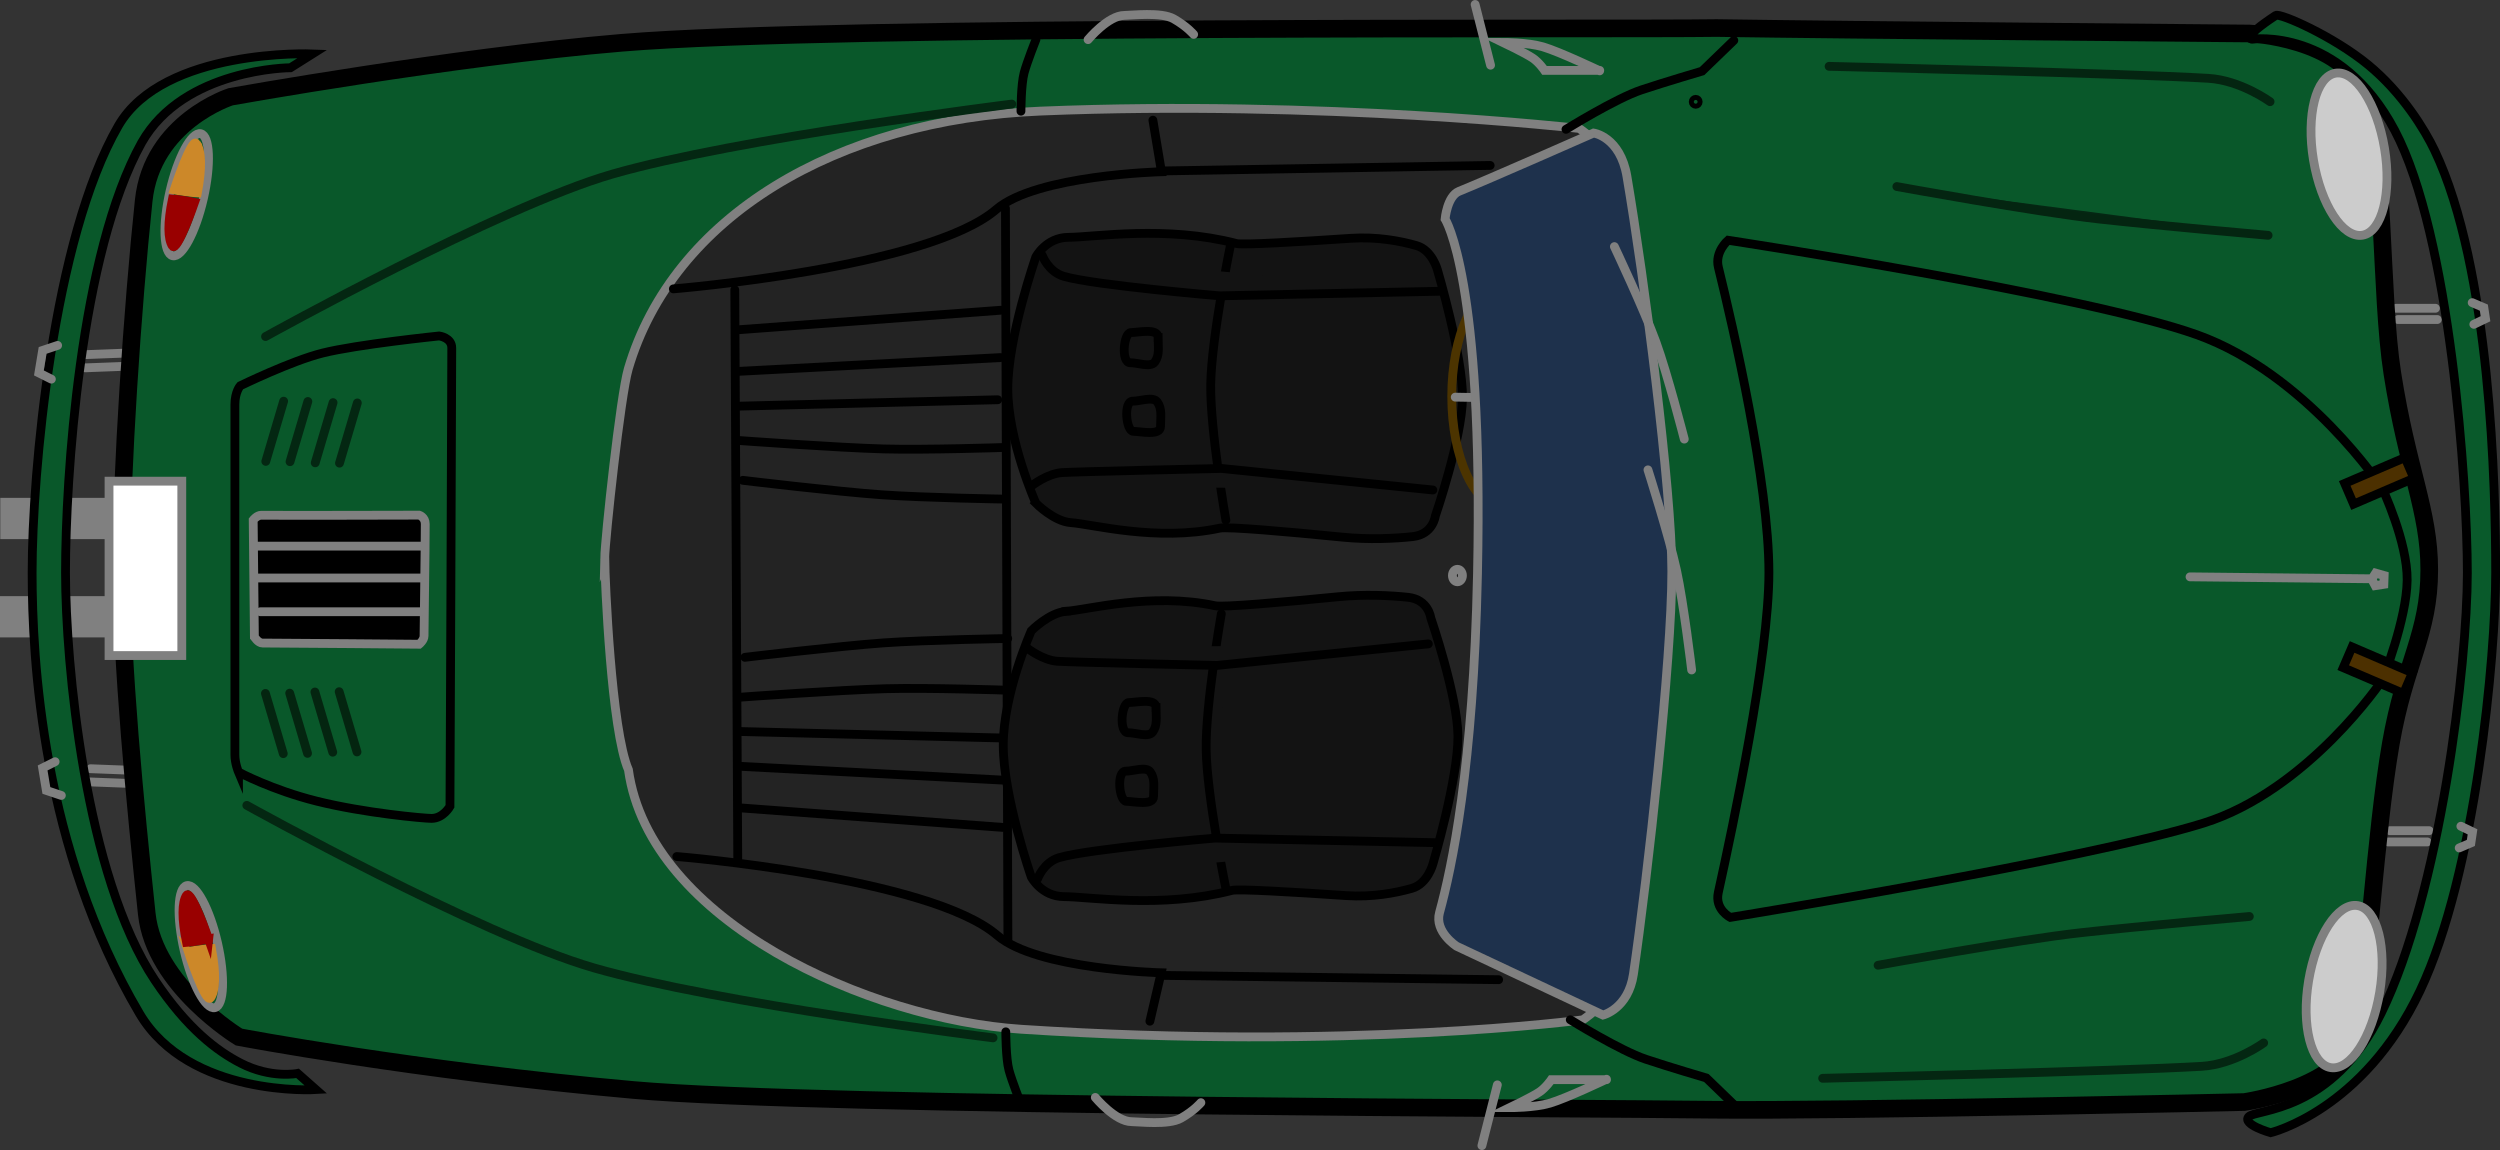 <svg version="1.1" xmlns="http://www.w3.org/2000/svg" xmlns:xlink="http://www.w3.org/1999/xlink" width="70.894" height="32.611" viewBox="0,0,70.894,32.611"><rect x="0" y="0" width="70.894" height="32.611" fill="#333333" stroke="none"/><g transform="translate(-204.553,-163.694)"><g data-paper-data="{&quot;isPaintingLayer&quot;:true}" fill-rule="nonzero" stroke-linejoin="miter" stroke-miterlimit="10" stroke-dasharray="" stroke-dashoffset="0" style="mix-blend-mode: normal"><g><path d="M204.678,181.644v-0.92h4.553v0.92z" fill="#808080" stroke="#808080" stroke-width="0.25" stroke-linecap="butt"/><path d="M204.686,178.857v-0.92h4.553v0.92z" fill="#808080" stroke="#808080" stroke-width="0.25" stroke-linecap="butt"/><path d="M273.617,172.436h-1.117" data-paper-data="{&quot;index&quot;:null}" fill="none" stroke="#808080" stroke-width="0.25" stroke-linecap="round"/><path d="M272.553,172.755h1.117" data-paper-data="{&quot;index&quot;:null}" fill="none" stroke="#808080" stroke-width="0.25" stroke-linecap="round"/><path d="M273.385,187.569h-1.117" fill="none" stroke="#808080" stroke-width="0.25" stroke-linecap="round"/><path d="M208.448,185.544l-1.327,-0.051" fill="none" stroke="#808080" stroke-width="0.25" stroke-linecap="round"/><path d="M208.397,185.917l-1.378,-0.053" fill="none" stroke="#808080" stroke-width="0.25" stroke-linecap="round"/><path d="M273.438,187.25h-1.117" fill="none" stroke="#808080" stroke-width="0.25" stroke-linecap="round"/><path d="M206.968,174.125l1.327,-0.051" data-paper-data="{&quot;index&quot;:null}" fill="none" stroke="#808080" stroke-width="0.25" stroke-linecap="round"/><path d="M206.866,173.755l1.378,-0.053" data-paper-data="{&quot;index&quot;:null}" fill="none" stroke="#808080" stroke-width="0.25" stroke-linecap="round"/><path d="M208.715,189.61c-0.326,-3.072 -0.721,-7.139 -0.721,-9.881c0,-2.624 0.315,-7.314 0.634,-10.347c0.235,-2.235 2.466,-2.944 2.466,-2.944c0,0 6.276,-1.129 11.094,-1.531c6.198,-0.517 28.145,-0.371 31.044,-0.418c3.517,0.055 15.113,0.155 15.113,0.155c0,0 2.625,0.121 3.247,1.707c0.597,1.523 0.448,5.665 0.803,7.934c0.429,2.743 1.046,3.885 1.046,5.571c0,1.821 -0.69,2.619 -1.089,4.918c-0.452,2.601 -0.639,6.585 -1.013,8.308c-0.392,1.472 -3.143,1.863 -3.143,1.863c0,0 -11.433,0.261 -15.078,0.218c-3.288,-0.048 -25.199,-0.079 -30.597,-0.559c-6.213,-0.553 -11.192,-1.502 -11.192,-1.502c0,0 -2.397,-1.451 -2.614,-3.493z" fill="#09582a" stroke="#000000" stroke-width="0.5" stroke-linecap="butt"/><path d="M221.7,179.537c0.012,-0.578 0.447,-4.624 0.67,-5.384c1.266,-4.307 5.888,-7.07 11.696,-7.309c7.97,-0.327 15.268,0.492 15.268,0.492c0,0 1.131,0.732 1.312,1.805c0.465,2.759 1.21,8.509 1.21,10.748c0,2.408 -0.65,8.299 -1.035,10.952c-0.137,0.941 -1.383,1.773 -1.383,1.773c0,0 -6.589,0.88 -15.925,0.267c-4.29,-0.282 -10.54,-3.047 -11.139,-7.357c-0.489,-1.123 -0.664,-5.351 -0.673,-5.989z" fill="#232323" stroke="#808080" stroke-width="0.25" stroke-linecap="butt"/><path d="M249.082,192.612c0,0 1.413,0.876 2.141,1.119c0.677,0.226 1.718,0.532 1.718,0.532l0.901,0.871" data-paper-data="{&quot;index&quot;:null}" fill="none" stroke="#000000" stroke-width="0.25" stroke-linecap="round"/><path d="M253.72,164.84l-0.901,0.871c0,0 -1.041,0.307 -1.718,0.532c-0.727,0.242 -2.141,1.119 -2.141,1.119" fill="none" stroke="#000000" stroke-width="0.25" stroke-linecap="round"/><path d="M268.322,195.36c0.204,-0.22 2.365,-0.096 3.756,-2.935c1.681,-3.43 2.443,-9.9 2.443,-12.488c0,-2.503 -0.481,-9.554 -2.059,-12.545c-1.558,-2.953 -4.048,-2.586 -4.048,-2.586c0,0 -0.344,-0.006 0.673,-0.674c0.117,-0.077 1.629,0.583 2.626,1.404c0.97,0.8 1.604,1.844 1.88,2.424c1.595,3.354 1.731,9.575 1.731,11.977c0,2.343 -0.563,8.518 -2.144,11.853c-1.61,3.397 -4.237,4.025 -4.237,4.025c0,0 -0.824,-0.235 -0.62,-0.456z" fill="#095a2b" stroke="#000000" stroke-width="0.25" stroke-linecap="butt"/><path d="M253.621,189.709c0,0 -0.448,-0.221 -0.341,-0.706c0.416,-1.888 1.435,-6.686 1.435,-9.074c0,-2.559 -1.016,-6.957 -1.433,-8.656c-0.108,-0.44 0.275,-0.766 0.275,-0.766c0,0 10.113,1.539 13.296,2.68c3.12,1.118 5.253,4.349 5.253,4.349c0,0 0.72,1.525 0.708,2.609c-0.013,1.111 -0.697,2.824 -0.697,2.824c0,0 -2.102,3.134 -5.077,4.066c-3.275,1.026 -13.419,2.674 -13.419,2.674z" fill="none" stroke="#000000" stroke-width="0.25" stroke-linecap="butt"/><path d="M233.505,166.847c0,0 0.001,-0.754 0.09,-1.088c0.083,-0.31 0.335,-0.944 0.335,-0.944" data-paper-data="{&quot;index&quot;:null}" fill="none" stroke="#000000" stroke-width="0.25" stroke-linecap="round"/><path d="M213.513,194.593c0,0 -3.599,0.225 -5.004,-2.159c-2.754,-4.671 -3.045,-10.015 -3.045,-12.503c0,-2.828 0.596,-9.475 2.447,-12.672c1.28,-2.211 5.504,-2.037 5.504,-2.037l-0.624,0.393c0,0 -3.02,0.01 -4.219,2.12c-1.754,3.145 -2.161,9.54 -2.161,12.195c0,2.592 0.562,8.609 2.535,11.563c0.923,1.381 1.768,2.007 2.429,2.348c0.865,0.446 1.618,0.292 1.618,0.292z" fill="#09582a" stroke="#000000" stroke-width="0.25" stroke-linecap="butt"/><path d="M211.767,181.756l-0.034,-3.316c0,0 0.105,-0.136 0.23,-0.135c0.551,0.008 4.477,-0.003 4.477,-0.003c0,0 0.172,0.053 0.172,0.252c0,0.79 -0.034,2.789 -0.034,3.173c0,0.125 -0.138,0.236 -0.138,0.236c0,0 -3.896,-0.034 -4.444,-0.034c-0.124,0 -0.228,-0.172 -0.228,-0.172z" fill="#000000" stroke="#808080" stroke-width="0.25" stroke-linecap="butt"/><path d="M211.316,185.588c0,0 -0.102,-0.242 -0.102,-0.487c0,-1.081 0,-7.888 0,-9.932c0,-0.369 0.153,-0.536 0.153,-0.536c0,0 1.445,-0.705 2.333,-0.927c0.982,-0.246 3.307,-0.485 3.307,-0.485c0,0 0.357,0.044 0.357,0.341c0,1.446 -0.051,12.999 -0.051,12.999c0,0 -0.191,0.341 -0.523,0.341c-0.212,0 -1.906,-0.152 -3.255,-0.489c-1.277,-0.319 -2.219,-0.825 -2.219,-0.825z" fill="none" stroke="#000000" stroke-width="0.25" stroke-linecap="butt"/><path d="M271.409,189.374c0.556,0.092 0.836,1.196 0.625,2.465c-0.211,1.269 -0.833,2.222 -1.389,2.13c-0.556,-0.092 -0.836,-1.196 -0.625,-2.465c0.211,-1.269 0.833,-2.222 1.389,-2.13z" fill="#cccccc" stroke="#808080" stroke-width="0.25" stroke-linecap="butt"/><path d="M270.158,168.234c-0.211,-1.269 0.069,-2.372 0.625,-2.465c0.556,-0.092 1.178,0.861 1.389,2.13c0.211,1.269 -0.069,2.372 -0.625,2.465c-0.556,0.092 -1.178,-0.861 -1.389,-2.13z" data-paper-data="{&quot;index&quot;:null}" fill="#cccccc" stroke="#808080" stroke-width="0.25" stroke-linecap="butt"/><path d="M266.657,180.052l5.16,0.055l0.103,-0.161l0.242,0.069l-0.009,0.249l-0.245,0.038l-0.106,-0.199" fill="none" stroke="#808080" stroke-width="0.25" stroke-linecap="round"/><path d="M274.658,172.276l0.331,0.142l0.047,0.314l-0.331,0.159" fill="none" stroke="#808080" stroke-width="0.25" stroke-linecap="round"/><path d="M274.337,187.124l0.331,0.159l-0.047,0.314l-0.331,0.142" data-paper-data="{&quot;index&quot;:null}" fill="none" stroke="#808080" stroke-width="0.25" stroke-linecap="round"/><path d="M233.5,194.986c0,0 -0.252,-0.634 -0.335,-0.944c-0.09,-0.334 -0.09,-1.088 -0.09,-1.088" fill="none" stroke="#000000" stroke-width="0.25" stroke-linecap="round"/><path d="M252.639,166.51c0.039,0 0.071,0.032 0.071,0.071c0,0.039 -0.032,0.071 -0.071,0.071c-0.039,0 -0.071,-0.032 -0.071,-0.071c0,-0.039 0.032,-0.071 0.071,-0.071z" fill="none" stroke="#000000" stroke-width="0.25" stroke-linecap="butt"/><path d="M249.918,165.69h-1.565c0,0 -0.154,-0.227 -0.338,-0.35c-0.207,-0.139 -0.842,-0.444 -0.842,-0.444c0,0 0.7,-0.001 1.137,0.127c0.474,0.14 1.606,0.68 1.606,0.68" fill="none" stroke="#808080" stroke-width="0.25" stroke-linecap="round"/><path d="M246.822,165.543l-0.438,-1.723" fill="none" stroke="#808080" stroke-width="0.25" stroke-linecap="round"/><path d="M235.408,164.818c0,0 0.569,-0.687 1.031,-0.687c0.21,0 1.044,-0.102 1.396,0.097c0.381,0.217 0.567,0.442 0.567,0.442" fill="none" stroke="#808080" stroke-width="0.25" stroke-linecap="round"/><path d="M238.607,194.963c0,0 -0.186,0.226 -0.567,0.442c-0.352,0.2 -1.186,0.097 -1.396,0.097c-0.462,0 -1.031,-0.687 -1.031,-0.687" data-paper-data="{&quot;index&quot;:null}" fill="none" stroke="#808080" stroke-width="0.25" stroke-linecap="round"/><path d="M211.832,179.181h4.679" fill="none" stroke="#808080" stroke-width="0.25" stroke-linecap="round"/><path d="M216.511,181.042h-4.573" fill="none" stroke="#808080" stroke-width="0.25" stroke-linecap="round"/><path d="M216.564,180.085h-4.732" fill="none" stroke="#808080" stroke-width="0.25" stroke-linecap="round"/><path d="M207.645,182.284v-4.945h2.063v4.945z" fill="#ffffff" stroke="#808080" stroke-width="0.25" stroke-linecap="butt"/><path d="M206.293,186.251l-0.425,-0.142l-0.106,-0.638l0.354,-0.177" fill="none" stroke="#808080" stroke-width="0.25" stroke-linecap="round"/><path d="M206.01,174.446l-0.354,-0.177l0.106,-0.638l0.425,-0.142" data-paper-data="{&quot;index&quot;:null}" fill="none" stroke="#808080" stroke-width="0.25" stroke-linecap="round"/><path d="M232.714,193.125c0,0 -7.837,-0.976 -11.327,-1.986c-3.224,-0.933 -9.835,-4.607 -9.835,-4.607" fill="none" stroke="#042712" stroke-width="0.25" stroke-linecap="round"/><path d="M212.083,173.238c0,0 6.611,-3.674 9.835,-4.607c3.49,-1.01 11.327,-1.986 11.327,-1.986" data-paper-data="{&quot;index&quot;:null}" fill="none" stroke="#042712" stroke-width="0.25" stroke-linecap="round"/><path d="M268.871,170.367c0,0 -3.065,-0.27 -4.793,-0.462c-1.779,-0.198 -5.735,-0.921 -5.735,-0.921" fill="#042713" stroke="#042511" stroke-width="0.25" stroke-linecap="round"/><path d="M257.811,191.066c0,0 3.956,-0.723 5.735,-0.921c1.729,-0.192 4.793,-0.462 4.793,-0.462" data-paper-data="{&quot;index&quot;:null}" fill="none" stroke="#042712" stroke-width="0.25" stroke-linecap="round"/><path d="M256.421,165.575c0,0 8.492,0.204 10.754,0.34c0.917,0.055 1.752,0.663 1.752,0.663" fill="none" stroke="#042511" stroke-width="0.25" stroke-linecap="round"/><path d="M268.745,193.269c0,0 -0.835,0.608 -1.752,0.663c-2.262,0.136 -10.754,0.34 -10.754,0.34" data-paper-data="{&quot;index&quot;:null}" fill="none" stroke="#042712" stroke-width="0.25" stroke-linecap="round"/><path d="M250.108,194.298c0,0 -1.131,0.54 -1.606,0.68c-0.437,0.129 -1.137,0.127 -1.137,0.127c0,0 0.635,-0.305 0.842,-0.444c0.184,-0.124 0.338,-0.35 0.338,-0.35h1.565" data-paper-data="{&quot;index&quot;:null}" fill="none" stroke="#808080" stroke-width="0.25" stroke-linecap="round"/><path d="M246.576,196.181l0.438,-1.723" data-paper-data="{&quot;index&quot;:null}" fill="none" stroke="#808080" stroke-width="0.25" stroke-linecap="round"/><path d="M271.001,182.627l0.252,-0.587l1.709,0.733l-0.252,0.587z" fill="#4c3000" stroke="#000000" stroke-width="0.25" stroke-linecap="butt"/><path d="M272.752,176.67l0.252,0.587l-1.709,0.733l-0.252,-0.587z" data-paper-data="{&quot;index&quot;:null}" fill="#4c3000" stroke="#000000" stroke-width="0.25" stroke-linecap="butt"/><path d="M212.09,176.778l0.506,-1.708" fill="none" stroke="#042712" stroke-width="0.25" stroke-linecap="round"/><path d="M213.283,175.079l-0.506,1.708" fill="none" stroke="#042712" stroke-width="0.25" stroke-linecap="round"/><path d="M213.492,176.819l0.506,-1.708" fill="none" stroke="#042712" stroke-width="0.25" stroke-linecap="round"/><path d="M214.686,175.12l-0.506,1.708" fill="none" stroke="#042712" stroke-width="0.25" stroke-linecap="round"/><path d="M212.586,185.066l-0.506,-1.708" data-paper-data="{&quot;index&quot;:null}" fill="none" stroke="#042510" stroke-width="0.25" stroke-linecap="round"/><path d="M212.768,183.35l0.506,1.708" data-paper-data="{&quot;index&quot;:null}" fill="none" stroke="#042510" stroke-width="0.25" stroke-linecap="round"/><path d="M213.483,183.317l0.506,1.708" data-paper-data="{&quot;index&quot;:null}" fill="none" stroke="#042510" stroke-width="0.25" stroke-linecap="round"/><path d="M214.171,183.309l0.506,1.708" data-paper-data="{&quot;index&quot;:null}" fill="none" stroke="#042510" stroke-width="0.25" stroke-linecap="round"/><path d="M210.72,190.43c0.22,0.956 0.187,1.779 -0.074,1.839c-0.261,0.06 -0.65,-0.666 -0.87,-1.622c-0.22,-0.956 -0.187,-1.779 0.074,-1.839c0.261,-0.06 0.65,0.666 0.87,1.622z" fill="none" stroke="#808080" stroke-width="0.25" stroke-linecap="butt"/><path d="M209.891,190.677c0.131,-0.027 0.366,-0.055 0.443,-0.065c0.089,-0.012 0.022,-0.005 0.216,-0.019c0.133,0.712 0.115,1.188 -0.024,1.395c-0.139,0.208 -0.635,-1.311 -0.635,-1.311z" fill="#cc8829" stroke="#cc8829" stroke-width="0.25" stroke-linecap="butt"/><path d="M210.47,190.325c-0.125,0.028 -0.348,0.058 -0.422,0.07c-0.085,0.013 -0.021,0.005 -0.206,0.022c-0.139,-0.678 -0.13,-1.132 -0.001,-1.332c0.13,-0.201 0.629,1.241 0.629,1.241z" fill="#990000" stroke="#990000" stroke-width="0.25" stroke-linecap="butt"/><path d="M209.45,170.947c-0.261,-0.06 -0.294,-0.883 -0.074,-1.839c0.22,-0.956 0.61,-1.682 0.87,-1.622c0.261,0.06 0.294,0.883 0.074,1.839c-0.22,0.956 -0.61,1.682 -0.87,1.622z" data-paper-data="{&quot;index&quot;:null}" fill="none" stroke="#808080" stroke-width="0.25" stroke-linecap="butt"/><path d="M210.127,167.768c0.139,0.207 0.157,0.683 0.024,1.395c-0.195,-0.014 -0.127,-0.007 -0.216,-0.019c-0.077,-0.01 -0.312,-0.038 -0.443,-0.065c0,0 0.496,-1.518 0.635,-1.311z" data-paper-data="{&quot;index&quot;:null}" fill="#cc8829" stroke="#cc8829" stroke-width="0.25" stroke-linecap="butt"/><path d="M209.442,170.671c-0.129,-0.2 -0.139,-0.655 0.001,-1.332c0.186,0.017 0.122,0.009 0.206,0.022c0.074,0.011 0.297,0.042 0.422,0.07c0,0 -0.499,1.441 -0.629,1.241z" data-paper-data="{&quot;index&quot;:null}" fill="#990000" stroke="#990000" stroke-width="0.25" stroke-linecap="butt"/><path d="M237.246,167.102l0.243,1.462c0,0 -3.548,0.09 -4.685,1.069c-1.932,1.663 -9.156,2.253 -9.156,2.253" fill="none" stroke="#000000" stroke-width="0.25" stroke-linecap="round"/><path d="M223.745,187.983c0,0 7.169,0.586 9.087,2.236c1.128,0.971 4.649,1.061 4.649,1.061l-0.32,1.373" data-paper-data="{&quot;index&quot;:null}" fill="none" stroke="#000000" stroke-width="0.25" stroke-linecap="round"/><path d="M237.589,191.355l9.462,0.121" fill="none" stroke="#000000" stroke-width="0.25" stroke-linecap="round"/><path d="M246.811,168.385l-9.38,0.158" fill="none" stroke="#000000" stroke-width="0.25" stroke-linecap="round"/><path d="M233.065,169.604l0.07,20.784" fill="none" stroke="#000000" stroke-width="0.25" stroke-linecap="round"/><path d="M225.39,171.911l0.084,16.146" fill="none" stroke="#000000" stroke-width="0.25" stroke-linecap="round"/><path d="M233.927,177.962c0,0 -0.795,-1.782 -0.795,-3.246c0,-1.454 0.795,-3.735 0.795,-3.735c0,0 0.287,-0.554 0.925,-0.557c0.741,-0.004 2.762,-0.344 4.767,0.176c0.175,0.045 1.74,-0.047 3.236,-0.148c0.739,-0.05 1.398,0.073 1.865,0.206c0.446,0.127 0.596,0.69 0.596,0.69c0,0 0.72,2.436 0.71,3.629c-0.01,1.131 -0.771,3.352 -0.771,3.352c0,0 -0.063,0.52 -0.642,0.582c-0.512,0.055 -1.25,0.089 -1.982,0.016c-1.594,-0.158 -3.261,-0.305 -3.489,-0.256c-1.8,0.386 -3.616,-0.115 -4.225,-0.157c-0.479,-0.033 -0.99,-0.552 -0.99,-0.552z" fill="#131313" stroke="#000000" stroke-width="0.25" stroke-linecap="butt"/><path d="M239.316,178.446c0,0 -0.45,-2.585 -0.43,-3.853c0.021,-1.319 0.553,-3.912 0.553,-3.912" fill="#131313" stroke="#000000" stroke-width="0.25" stroke-linecap="round"/><path d="M233.813,177.467c0,0 0.436,-0.341 0.851,-0.371c0.381,-0.027 4.53,-0.118 4.53,-0.118l5.992,0.611" fill="#131313" stroke="#000000" stroke-width="0.25" stroke-linecap="round"/><path d="M245.385,171.953l-6.248,0.13c0,0 -3.569,-0.302 -4.419,-0.554c-0.442,-0.131 -0.611,-0.597 -0.611,-0.597" fill="#131313" stroke="#000000" stroke-width="0.25" stroke-linecap="round"/><path d="M237.394,173.264c0,0.275 0.05,0.5 -0.094,0.697c-0.119,0.162 -0.493,0.016 -0.692,0.02c-0.275,0.006 -0.192,-0.856 0.015,-0.856c0.206,0 0.771,-0.136 0.771,0.139z" fill="#131313" stroke="#000000" stroke-width="0.25" stroke-linecap="butt"/><path d="M236.692,175.926c-0.206,0 -0.289,-0.862 -0.015,-0.856c0.199,0.004 0.573,-0.142 0.692,0.02c0.144,0.196 0.094,0.422 0.094,0.697c0,0.275 -0.565,0.139 -0.771,0.139z" data-paper-data="{&quot;index&quot;:null}" fill="#131313" stroke="#000000" stroke-width="0.25" stroke-linecap="butt"/><path d="M234.788,181.029c0.609,-0.041 2.425,-0.543 4.225,-0.157c0.227,0.049 1.894,-0.099 3.489,-0.256c0.733,-0.072 1.47,-0.039 1.982,0.016c0.579,0.063 0.642,0.582 0.642,0.582c0,0 0.761,2.221 0.771,3.352c0.01,1.192 -0.71,3.629 -0.71,3.629c0,0 -0.149,0.563 -0.596,0.69c-0.467,0.133 -1.126,0.256 -1.865,0.206c-1.496,-0.101 -3.061,-0.194 -3.236,-0.148c-2.005,0.52 -4.026,0.18 -4.767,0.177c-0.638,-0.003 -0.925,-0.557 -0.925,-0.557c0,0 -0.795,-2.281 -0.795,-3.735c0,-1.464 0.795,-3.246 0.795,-3.246c0,0 0.511,-0.52 0.99,-0.552z" data-paper-data="{&quot;index&quot;:null}" fill="#131313" stroke="#000000" stroke-width="0.25" stroke-linecap="butt"/><path d="M232.984,187.157l-7.416,-0.552" data-paper-data="{&quot;index&quot;:null}" fill="none" stroke="#000000" stroke-width="0.25" stroke-linecap="round"/><path d="M232.984,185.816l-7.495,-0.394" data-paper-data="{&quot;index&quot;:null}" fill="none" stroke="#000000" stroke-width="0.25" stroke-linecap="round"/><path d="M232.905,184.62l-7.362,-0.182" data-paper-data="{&quot;index&quot;:null}" fill="none" stroke="#000000" stroke-width="0.25" stroke-linecap="round"/><path d="M225.543,183.465c0,0 2.829,-0.206 4.129,-0.241c1.199,-0.032 3.392,0.041 3.392,0.041" data-paper-data="{&quot;index&quot;:null}" fill="none" stroke="#000000" stroke-width="0.25" stroke-linecap="round"/><path d="M225.676,182.334c0,0 2.662,-0.319 3.926,-0.409c1.219,-0.087 3.528,-0.124 3.528,-0.124" data-paper-data="{&quot;index&quot;:null}" fill="none" stroke="#000000" stroke-width="0.25" stroke-linecap="round"/><path d="M239.31,188.863c0,0 -0.532,-2.594 -0.553,-3.912c-0.02,-1.268 0.43,-3.853 0.43,-3.853" data-paper-data="{&quot;index&quot;:null}" fill="#131313" stroke="#000000" stroke-width="0.25" stroke-linecap="round"/><path d="M245.057,181.953l-5.992,0.611c0,0 -4.149,-0.091 -4.53,-0.118c-0.415,-0.03 -0.851,-0.371 -0.851,-0.371" data-paper-data="{&quot;index&quot;:null}" fill="#131313" stroke="#000000" stroke-width="0.25" stroke-linecap="round"/><path d="M248.583,174.934c0,1.728 -0.641,3.128 -1.431,3.128c-0.79,0 -1.431,-1.4 -1.431,-3.128c0,-1.728 0.641,-3.128 1.431,-3.128c0.79,0 1.431,1.4 1.431,3.128z" fill="none" stroke="#4c3400" stroke-width="0.25" stroke-linecap="butt"/><path d="M233.978,188.611c0,0 0.169,-0.466 0.611,-0.597c0.85,-0.251 4.419,-0.554 4.419,-0.554l6.248,0.13" data-paper-data="{&quot;index&quot;:null}" fill="#131313" stroke="#000000" stroke-width="0.25" stroke-linecap="round"/><path d="M236.494,186.418c-0.206,0 -0.289,-0.862 -0.015,-0.856c0.199,0.004 0.573,-0.142 0.692,0.02c0.144,0.196 0.094,0.422 0.094,0.697c0,0.275 -0.565,0.139 -0.771,0.139z" data-paper-data="{&quot;index&quot;:null}" fill="#131313" stroke="#000000" stroke-width="0.25" stroke-linecap="butt"/><path d="M237.334,183.756c0,0.275 0.05,0.5 -0.094,0.697c-0.119,0.162 -0.493,0.016 -0.692,0.02c-0.275,0.006 -0.192,-0.856 0.015,-0.856c0.206,0 0.771,-0.136 0.771,0.139z" data-paper-data="{&quot;index&quot;:null}" fill="#131313" stroke="#000000" stroke-width="0.25" stroke-linecap="butt"/><path d="M232.926,172.492l-7.416,0.552" fill="none" stroke="#000000" stroke-width="0.25" stroke-linecap="round"/><path d="M225.431,174.228l7.495,-0.394" fill="none" stroke="#000000" stroke-width="0.25" stroke-linecap="round"/><path d="M225.485,175.212l7.362,-0.182" fill="none" stroke="#000000" stroke-width="0.25" stroke-linecap="round"/><path d="M233.006,176.384c0,0 -2.193,0.073 -3.392,0.041c-1.3,-0.035 -4.129,-0.241 -4.129,-0.241" fill="none" stroke="#000000" stroke-width="0.25" stroke-linecap="round"/><path d="M233.072,177.848c0,0 -2.308,-0.037 -3.528,-0.124c-1.264,-0.09 -3.926,-0.409 -3.926,-0.409" fill="none" stroke="#000000" stroke-width="0.25" stroke-linecap="round"/><path d="M246.338,174.965l-0.518,-0.009" fill="none" stroke="#828282" stroke-width="0.25" stroke-linecap="round"/><path d="M245.861,190.528c0,0 -0.637,-0.406 -0.487,-0.953c0.352,-1.288 0.961,-4.103 1.077,-9.607c0.177,-8.389 -0.919,-10.063 -0.919,-10.063c0,0 0.058,-0.65 0.396,-0.786c0.783,-0.315 3.816,-1.653 3.816,-1.653c0,0 0.753,0.107 0.944,1.227c0.489,2.877 1.274,8.871 1.274,11.206c0,2.51 -0.684,8.653 -1.089,11.419c-0.144,0.981 -0.862,1.161 -0.862,1.161z" fill="#1e314c" stroke="#808080" stroke-width="0.25" stroke-linecap="butt"/><path d="M250.333,170.687c0,0 0.847,1.796 1.18,2.712c0.328,0.903 0.802,2.747 0.802,2.747" fill="none" stroke="#808080" stroke-width="0.25" stroke-linecap="round"/><path d="M251.285,177.018c0,0 0.601,1.892 0.809,2.845c0.205,0.939 0.43,2.83 0.43,2.83" fill="none" stroke="#808080" stroke-width="0.25" stroke-linecap="round"/><path d="M245.882,179.838c0.078,0 0.142,0.079 0.142,0.177c0,0.098 -0.064,0.177 -0.142,0.177c-0.078,0 -0.142,-0.079 -0.142,-0.177c0,-0.098 0.064,-0.177 0.142,-0.177z" fill="#232323" stroke="#808080" stroke-width="0.25" stroke-linecap="butt"/></g></g></g></svg><!--rotationCenter:35.447201081101156:16.305565832829643-->